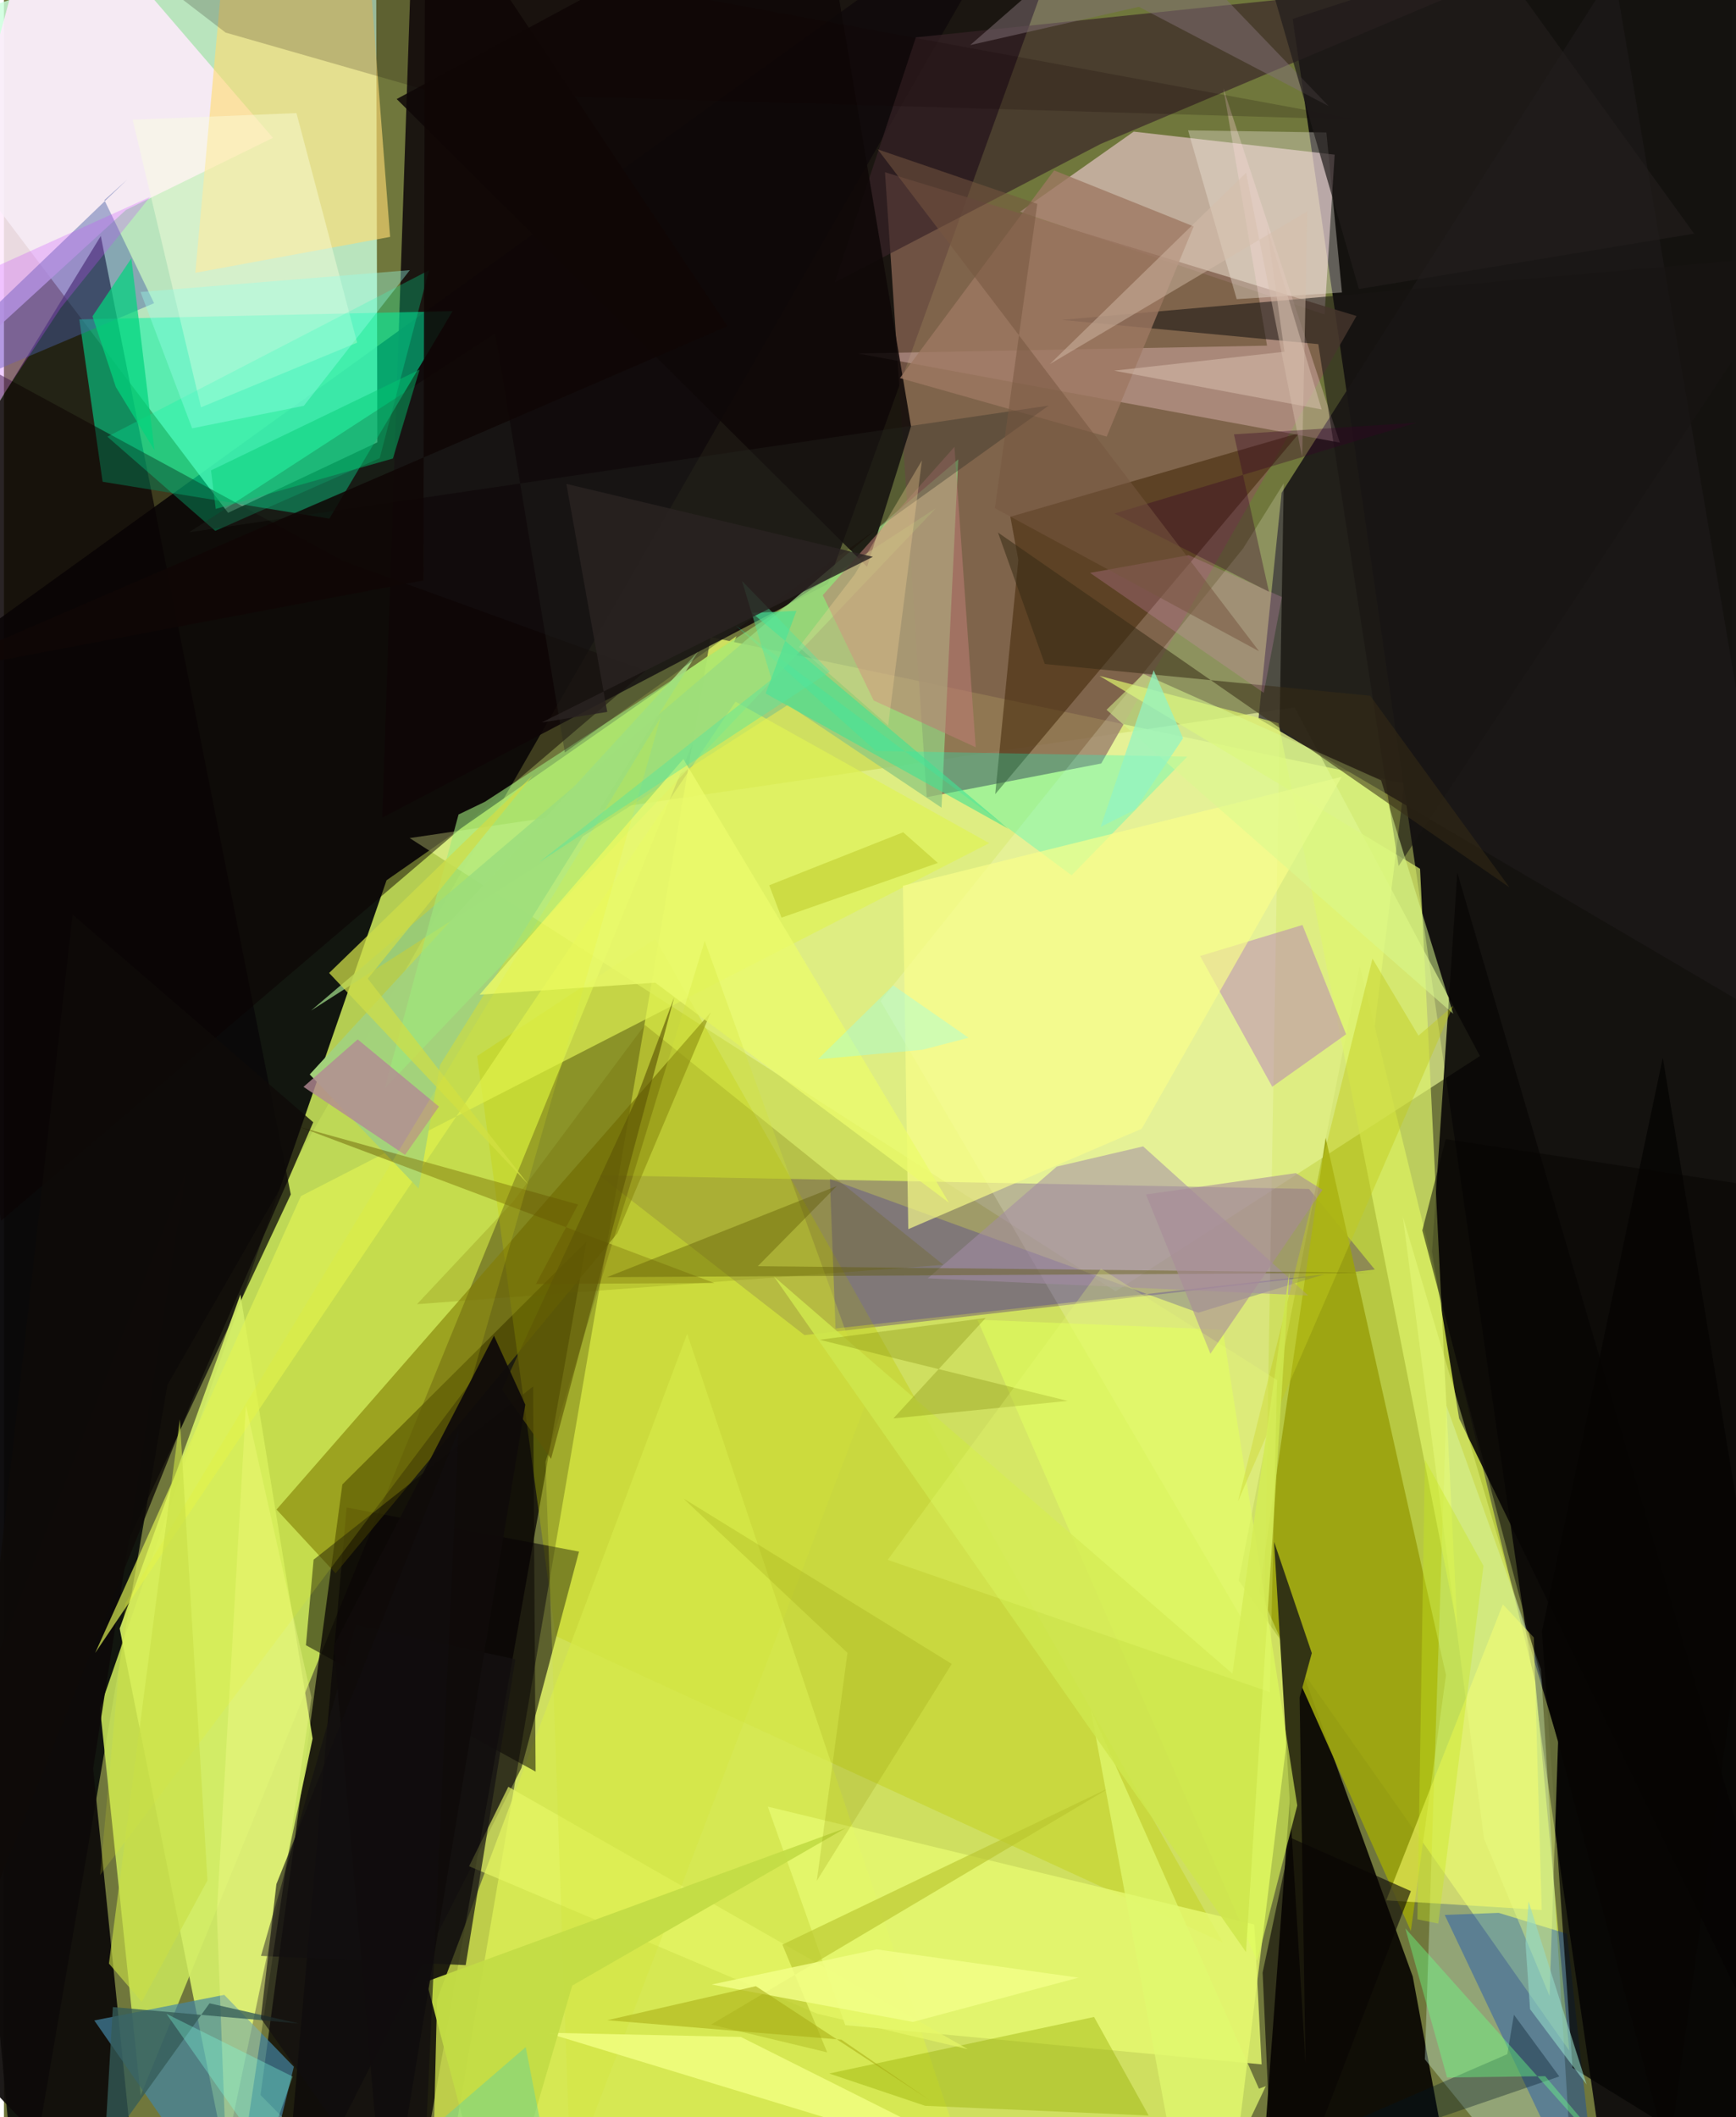 <svg xmlns="http://www.w3.org/2000/svg" width="228" height="278" viewBox="0 0 836 1024"><path fill="#70773c" d="M0 0h836v1024H0z"/><path fill="#d7e963" fill-opacity=".918" d="M341.886 308.15l335.622 70.791L590.6 1086l-379.073-15.034z"/><path fill="#141210" fill-opacity=".992" d="M842.23-62l42.466 1050.625L779.306 1086 623.45 9.156z"/><path fill="#010406" fill-opacity=".839" d="M7.578 1086L-62 342.4 498.908-62 79.09 669.827z"/><path fill="#caffdc" fill-opacity=".804" d="M179.96-62l.674 275.953-72.217 34.087L-62 22.544z"/><path fill="#c7e35a" fill-opacity=".894" d="M185.093 425.758L46.46 826.083l19.668 187.466L354.37 307.661z"/><path fill="#110b0c" fill-opacity=".89" d="M198.54-62l-15.527 457.48 215.524-113.042L510.797-28.57z"/><path fill="#050000" fill-opacity=".749" d="M163.712 717.962l-39.596 295.325L195.72 1086l86.145-485.607z"/><path fill="#b7c842" d="M597.304 764.428l159.96 227.403-16.444-178.323-84.953-346.449z"/><path fill="#0f0d06" fill-opacity=".984" d="M606.074 1086h99.565l-24.116-130.04-54.612-151.052z"/><path fill="#e6f492" fill-opacity=".671" d="M537.796 624.575L714.04 510.767l-89.655-168.666-428.112 63.245z"/><path fill="#fcd4e0" fill-opacity=".576" d="M643.754 74.803L546.552 63.66l-55.005 38.748 147.328 49.69z"/><path fill="#080507" fill-opacity=".729" d="M-62 1005.068l200.755-427.372L46.842 114.13-53.584 278.372z"/><path fill="#37077b" fill-opacity=".314" d="M287.936 568.436l99.352 77.32 275.888-31.728-31.842-38.977z"/><path fill="#00f3a3" fill-opacity=".51" d="M47.727 233.007l109.688 17.834 59.624-100.36-180.579 3.997z"/><path fill="#d4ed68" fill-opacity=".925" d="M149.314 840.89l-34.94-214.782-58.392 161.569 50.961 254.642z"/><path fill="#1b1818" fill-opacity=".91" d="M866.387 499.91L778.855-13.806 618.09 238.356l-11.175 109.216z"/><path fill="#82604f" fill-opacity=".816" d="M530.824 369.27l-84.407 16.3L426.22 83.305l228.097 69.529z"/><path fill="#ffebfc" fill-opacity=".851" d="M130.132 66.67L19.458-62l-72.23 265.9L59 101.566z"/><path fill="#bfcc00" fill-opacity=".341" d="M315.118 454.115l-86.21 56.67 37.945 280.479 322.782 148.254z"/><path fill="#9aa20e" fill-opacity=".925" d="M680.609 933.953l17.005-123.758-58.206-259.866-32.1 219.295z"/><path fill="#0d0a09" fill-opacity=".933" d="M-62 951.705L88.434 565.62 43.155 855.47 66.611 1086z"/><path fill="#94ca7e" fill-opacity=".792" d="M148.58 488.768l313.082-266.584-8.103 168.46-74.25-49.756z"/><path fill="#d7ffea" fill-opacity=".333" d="M687.398 996.031l10.445-316.107 45.72 127.407L760.602 1086z"/><path fill="#0a0807" fill-opacity=".906" d="M690.871 605.367l13.102 80.684L898 1086 703.093 422.083z"/><path fill="#372327" fill-opacity=".671" d="M721.701-11.002L441.144 18.08l-39.2 118.498L530.5 69.649z"/><path fill="#070107" fill-opacity=".565" d="M278.198 750.453l-112.426-21.32-31.227 354.61 115.79-228.617z"/><path fill="#716d00" fill-opacity=".62" d="M296.786 596.458L160.412 760.945l-28.55-30.838 210.136-240.583z"/><path fill="#d8eb50" fill-opacity=".745" d="M206.633 1086l2.878-118.853 121.012-322.003 131.964 393.261z"/><path fill="#ffffe6" fill-opacity=".2" d="M619.13 233.776l-9.791 567.03L424.06 484.173l175.474-219.03z"/><path fill="#ffdc73" fill-opacity=".62" d="M173.402-59.5L110.207-62 92.581 131.954l94.229-17.377z"/><path fill="#4386a5" fill-opacity=".686" d="M43.698 977.215l62.882-12.371 33.656 34.772L119.175 1086z"/><path fill="#3d2203" fill-opacity=".514" d="M486.864 249.934l139.833-40.541-147.145 174.689L490.72 270.84z"/><path fill="#ffd6d8" fill-opacity=".325" d="M589.929 42.812l56.338 171.266-233.255-43.128 198.03-3.767z"/><path fill="#e0f355" fill-opacity=".678" d="M476.635 407.792l-122.72-68.42-309.783 460.1 99.55-220.972z"/><path fill="#e0f66d" fill-opacity=".678" d="M616.605 349.772L530.004 326.9l155.056 93.297 18.037 366.979z"/><path fill="#0041c1" fill-opacity=".373" d="M756.165 935.307l-33.021-10.117-26.148.983L772.872 1086z"/><path fill="#e5f96f" fill-opacity=".827" d="M369.518 873.794l235.38 57.038 3.514 67.632L407.01 979.49z"/><path fill="#0e0808" fill-opacity=".863" d="M417.557 274.11l21.261-67.93L393.68-62 190 47.903z"/><path fill="#fbffdf" fill-opacity=".427" d="M170.858 165.72L141.511 54.708l-79.243 3.207 33.052 139.09z"/><path fill="#210ea9" fill-opacity=".243" d="M638.687 616.351l-60.923 18.553-178.195-64.667 2.723 72.31z"/><path fill="#faff6a" fill-opacity=".565" d="M740.12 792.012l-14.996-16.03-56.42 143.154 75.23 4.645z"/><path fill="#08ffcd" fill-opacity=".267" d="M572.458 365.97l-55.96 57.378L353.927 302.5l67.855 60.706z"/><path fill="#a3d17c" fill-opacity=".988" d="M147.923 519.666L335.756 315.18 210.95 515.12l-10.34 59.759z"/><path fill="#f4ede4" fill-opacity=".349" d="M647.293 141.481l-50.934 3.207-23.516-81.638 66.909 1.023z"/><path fill="#333414" d="M632.7 799.55l-5.897 21.498 2.891 177.319-15.24-252.624z"/><path fill="#181513" fill-opacity=".561" d="M511.77 154.716l358.37-31.54-195.45 295.667-38.844-252.394z"/><path fill="#495fa5" fill-opacity=".455" d="M48.589 96.777l24.045 49.863L-62 203.675 59.678 86.827z"/><path fill="#0c0102" fill-opacity=".494" d="M-62 148.596l60.545 441.86 311.907-266.054L164.26 271.38z"/><path fill="#b172be" fill-opacity=".443" d="M613.562 525.623l35.734-25.379-21.12-52.858-49.513 15z"/><path fill="#9e7863" fill-opacity=".784" d="M508.057 82.414l-74.609 100.447 100.023 28.302 42.089-101.66z"/><path fill="#faff8a" fill-opacity=".659" d="M550.407 545.943l96.749-170.231-212.287 52.676 2.614 166.112z"/><path fill="#96af01" fill-opacity=".404" d="M527.358 975.54l26.426 47.671-108.126-4.704-46.416-15.62z"/><path fill="#00f7a1" fill-opacity=".275" d="M205.646 130.71l-155.62 80.505 52.197 45.553 79.543-35.15z"/><path fill="#6b6000" fill-opacity=".239" d="M199.82 630.788l46.622-49.736 63.606-85.334 144.466 116.064z"/><path fill="#e0ff5c" fill-opacity=".592" d="M470.94 638.286l118.707 4.848 36.01 230.124-19.389 75.257z"/><path fill="#090403" fill-opacity=".514" d="M146.084 795.74l111.113 61.131-1.216-186.285-106.186 83.769z"/><path fill="#9fe97b" fill-opacity=".592" d="M184.142 526.523l266.697-280.716-218.165 141.992-12.762 6.154z"/><path fill="#050302" fill-opacity=".737" d="M758.834 1000.107L744.032 789.04l58.459-277.43L898 1086z"/><path fill="#bb7d73" fill-opacity=".565" d="M470.106 361.42l-49.36-22.62-24.639-50.92 63.707-71.744z"/><path fill="#a48ca6" fill-opacity=".545" d="M509.298 564.256l41.799-9.789 79.918 72.137-184.095-8.316z"/><path fill="#130000" fill-opacity=".188" d="M107.21 15.747l101.24 29.03L654.856 57.84 6.052-62z"/><path fill="#daf98f" fill-opacity=".533" d="M666.235 377.431l34.86 112.876L533.39 343.306l17.832-17.363z"/><path fill="#262922" fill-opacity=".329" d="M271.344 363.95l-33.671-202.657-148.066 96.135 415.82-61.263z"/><path fill="#ebff84" fill-opacity=".404" d="M676.703 588.272l75.15 253.996-4.133 123.124-31.72-76.21z"/><path fill="#b38993" fill-opacity=".8" d="M171.128 502.721l39.313 32.483-16.4 23.379-49.127-32.905z"/><path fill="#42e192" fill-opacity=".608" d="M485.88 400.855L361.864 296.432l21.513-.975-14.869 39.965z"/><path fill="#ebfb6c" fill-opacity=".769" d="M457.158 581.696l-142.063-106.4-85.002 5.797 98.578-113.97z"/><path fill="#e7f768" fill-opacity=".659" d="M225.009 902.645l168.429 71.3 72.855 17.164-222.298-126.9z"/><path fill="#090404" fill-opacity=".604" d="M614.89 1086l-5.98-131.932 13.763-65.1 57.968 25.698z"/><path fill="#d7beac" fill-opacity=".463" d="M505.957 176.124l94.96-92.606L628.03 221.08l2.52-118.881z"/><path fill="#151111" fill-opacity=".706" d="M170.281 785.97l77.114 16.548-24.02 147.947-99.024-4.46z"/><path fill="#02d57d" fill-opacity=".71" d="M72.825 217.78l-18.702-30.605-11.3-34.185 18.803-28.031z"/><path fill="#cedd48" fill-opacity=".737" d="M157.31 470.596l98.65-95.688-79.966 98.432 77.732 99.586z"/><path fill="#362c15" fill-opacity=".541" d="M728.338 429.205l-67.38-92.713-157.413-15.332-22.656-63.587z"/><path fill="#675700" fill-opacity=".451" d="M257.363 621.007l20.397-38.425-134.871-37.559 200.808 75.534z"/><path fill="#b8c52e" fill-opacity=".639" d="M535.867 864.145L342.15 979.195l56.112 13.455-21.69-52.106z"/><path fill="#f9ff95" fill-opacity=".325" d="M109.147 1086l39.644-264.98-31.746-141.267-14.06 245.379z"/><path fill="#d3e639" fill-opacity=".29" d="M274.104 1052.502l-12.106-345.446L339 455.104l79.438 219.793z"/><path fill="#c1cb1c" fill-opacity=".439" d="M596.994 726.118l65.056-262.445 22.246 37.226 16.775-14.407z"/><path fill="#e1fa6f" fill-opacity=".729" d="M525.777 826.888l81.348 183.328 3.32-1.206-36.568 76.99z"/><path fill="#f1fd7f" fill-opacity=".859" d="M262.469 983.156l94.028 2.047L557.631 1086l15.144-8.427z"/><path fill="#355b57" fill-opacity=".769" d="M99.448 968.93l-50.814 70.814 4.043-68.999L142.7 978.7z"/><path fill="#cee64d" fill-opacity=".886" d="M594.29 809.488l27.548-194.09-20.978 328.735-228.332-326.708z"/><path fill="#eef620" fill-opacity=".153" d="M46.5 906.898L225.922 668.38l91.786-321.431L58.606 775.605z"/><path fill="#806f75" fill-opacity=".514" d="M549.047 3.295L640.87 51.33l-94.566-98.452-78.845 68.925z"/><path fill="#5b5600" fill-opacity=".388" d="M402.92 573.647l-38.224 38.761 297.182 3.208-370.112 2.103z"/><path fill="#8b9314" fill-opacity=".361" d="M514.57 677.565l-84.314 8.476 44.68-48.593-80.357 10.555z"/><path fill="#0f0605" fill-opacity=".867" d="M-41.543 326.865l244.43-46.111L203.771-62 350.01 157.766z"/><path fill="#011625" fill-opacity=".345" d="M752.426 1004.306L514.163 1086l213.12-92.472 3.187-19.081z"/><path fill="#6afe86" fill-opacity=".416" d="M698.141 1004.816l47.468-.64 69.21 81.824L677.94 932.667z"/><path fill="#c2dc45" fill-opacity=".945" d="M204.404 958.414L238.238 1086l36.666-125.638 132.314-76.214z"/><path fill="#98ffea" fill-opacity=".376" d="M196.362 130.656l-130.29 10.571 24.96 65.935 54.061-10.9z"/><path fill="#d78cbc" fill-opacity=".251" d="M525.414 277.072l84.048 58.023 8.778-46.313-45.109-20.268z"/><path fill="#00cb72" fill-opacity=".439" d="M100.164 227.526l100.914-48.735-12.916 42.972-85.711 24.383z"/><path fill="#350226" fill-opacity=".341" d="M595.032 210.067l16.932 76.161-74.774-37.841 146.157-43.933z"/><path fill="#070403" fill-opacity=".506" d="M686.152 595.088l119.057 448.659 64.26-466.724-172.004-26.095z"/><path fill="#f5d396" fill-opacity=".322" d="M411.608 277.777l32.48-55.086-16.33 128.184-43.211-37.896z"/><path fill="#5f5705" fill-opacity=".647" d="M240.881 672.092l23.784 33.51 59.554-223.153-18.234 48.782z"/><path fill="#92f3c3" fill-opacity=".722" d="M556.194 324.196l14.225 32.897-23.209 34.533-16.66 8.327z"/><path fill="#a88b98" fill-opacity=".584" d="M552.48 577.73l72.512-10.334 12.863 8.102-54.204 79.244z"/><path fill="#0e0b08" fill-opacity=".796" d="M149.626 542.797L33.2 442.343l-58.948 526.096L91.287 676.556z"/><path fill="#6cd393" fill-opacity=".502" d="M265.579 1057.859l-13.171-67.749L141.35 1086h260.653z"/><path fill="#f2ff87" fill-opacity=".82" d="M439.717 977.935l80.112-21.413-97.604-13.668-79.847 16.98z"/><path fill="#c8e81f" fill-opacity=".376" d="M683.776 928.303l10.11 2.058 21.86-173.032-28.33-51.295z"/><path fill="#98ffed" fill-opacity=".373" d="M444.305 507.744l22.36-5.82-36.508-25.345-36.38 35.764z"/><path fill="#7fffe0" fill-opacity=".333" d="M110.976 1086l28.718-81.634-61.08-30.344 67.125 95.722z"/><path fill="#c84dff" fill-opacity=".271" d="M-62 284.19V155.232l132.639-59.94-43.078 53.529z"/><path fill="#0f0b0a" fill-opacity=".945" d="M159.615 795.975L184.912 1086l67.293-406.605-15.147-33.339z"/><path fill="#55e59f" fill-opacity=".427" d="M399.522 324.86l-42.489-43.91 14.33 47.684-112.676 88.574z"/><path fill="#211d1c" fill-opacity=".702" d="M817.642 113.013L691.334-62H597.12l58.373 201.796z"/><path fill="#949b0b" fill-opacity=".224" d="M408.076 799.41l-14.85 110.29 65.303-104.928-129.907-80.073z"/><path fill="#d8bfaf" fill-opacity=".533" d="M619.472 170.117l-82.404 9.158 100.395 18.766-26.457-88.313z"/><path fill="#95dcc9" fill-opacity=".584" d="M736.103 940.055l1.461-20.392 28.077 88.536-27.364-36.44z"/><path fill="#2a2221" fill-opacity=".824" d="M272.075 234.037l148.289 35.275-160.226 80.128 31.72-5.123z"/><path fill="#ebff78" fill-opacity=".247" d="M427.55 754.44l103.166-140.837 85.186 53.881-3.52 150.933z"/><path fill="#c9e047" fill-opacity=".627" d="M85.093 686.464l-34.302 263.25 15.873 18.488 31.79-58.713z"/><path fill="#a7ab13" fill-opacity=".549" d="M363.747 960.64l-71.852 16.47 113.236 9.408 42.937 29.445z"/><path fill="#bdca2a" fill-opacity=".549" d="M376.158 443.833l75.623-26.46-16.757-14.827-64.798 25.63z"/><path fill="#765740" fill-opacity=".533" d="M607.202 315.005L422.7 72.25l77.203 26.352-20.521 147.2z"/><path fill="#110d0f" fill-opacity=".624" d="M219.964 691.46L201.694 1086 124.27 976.195l7.526-64.932z"/></svg>